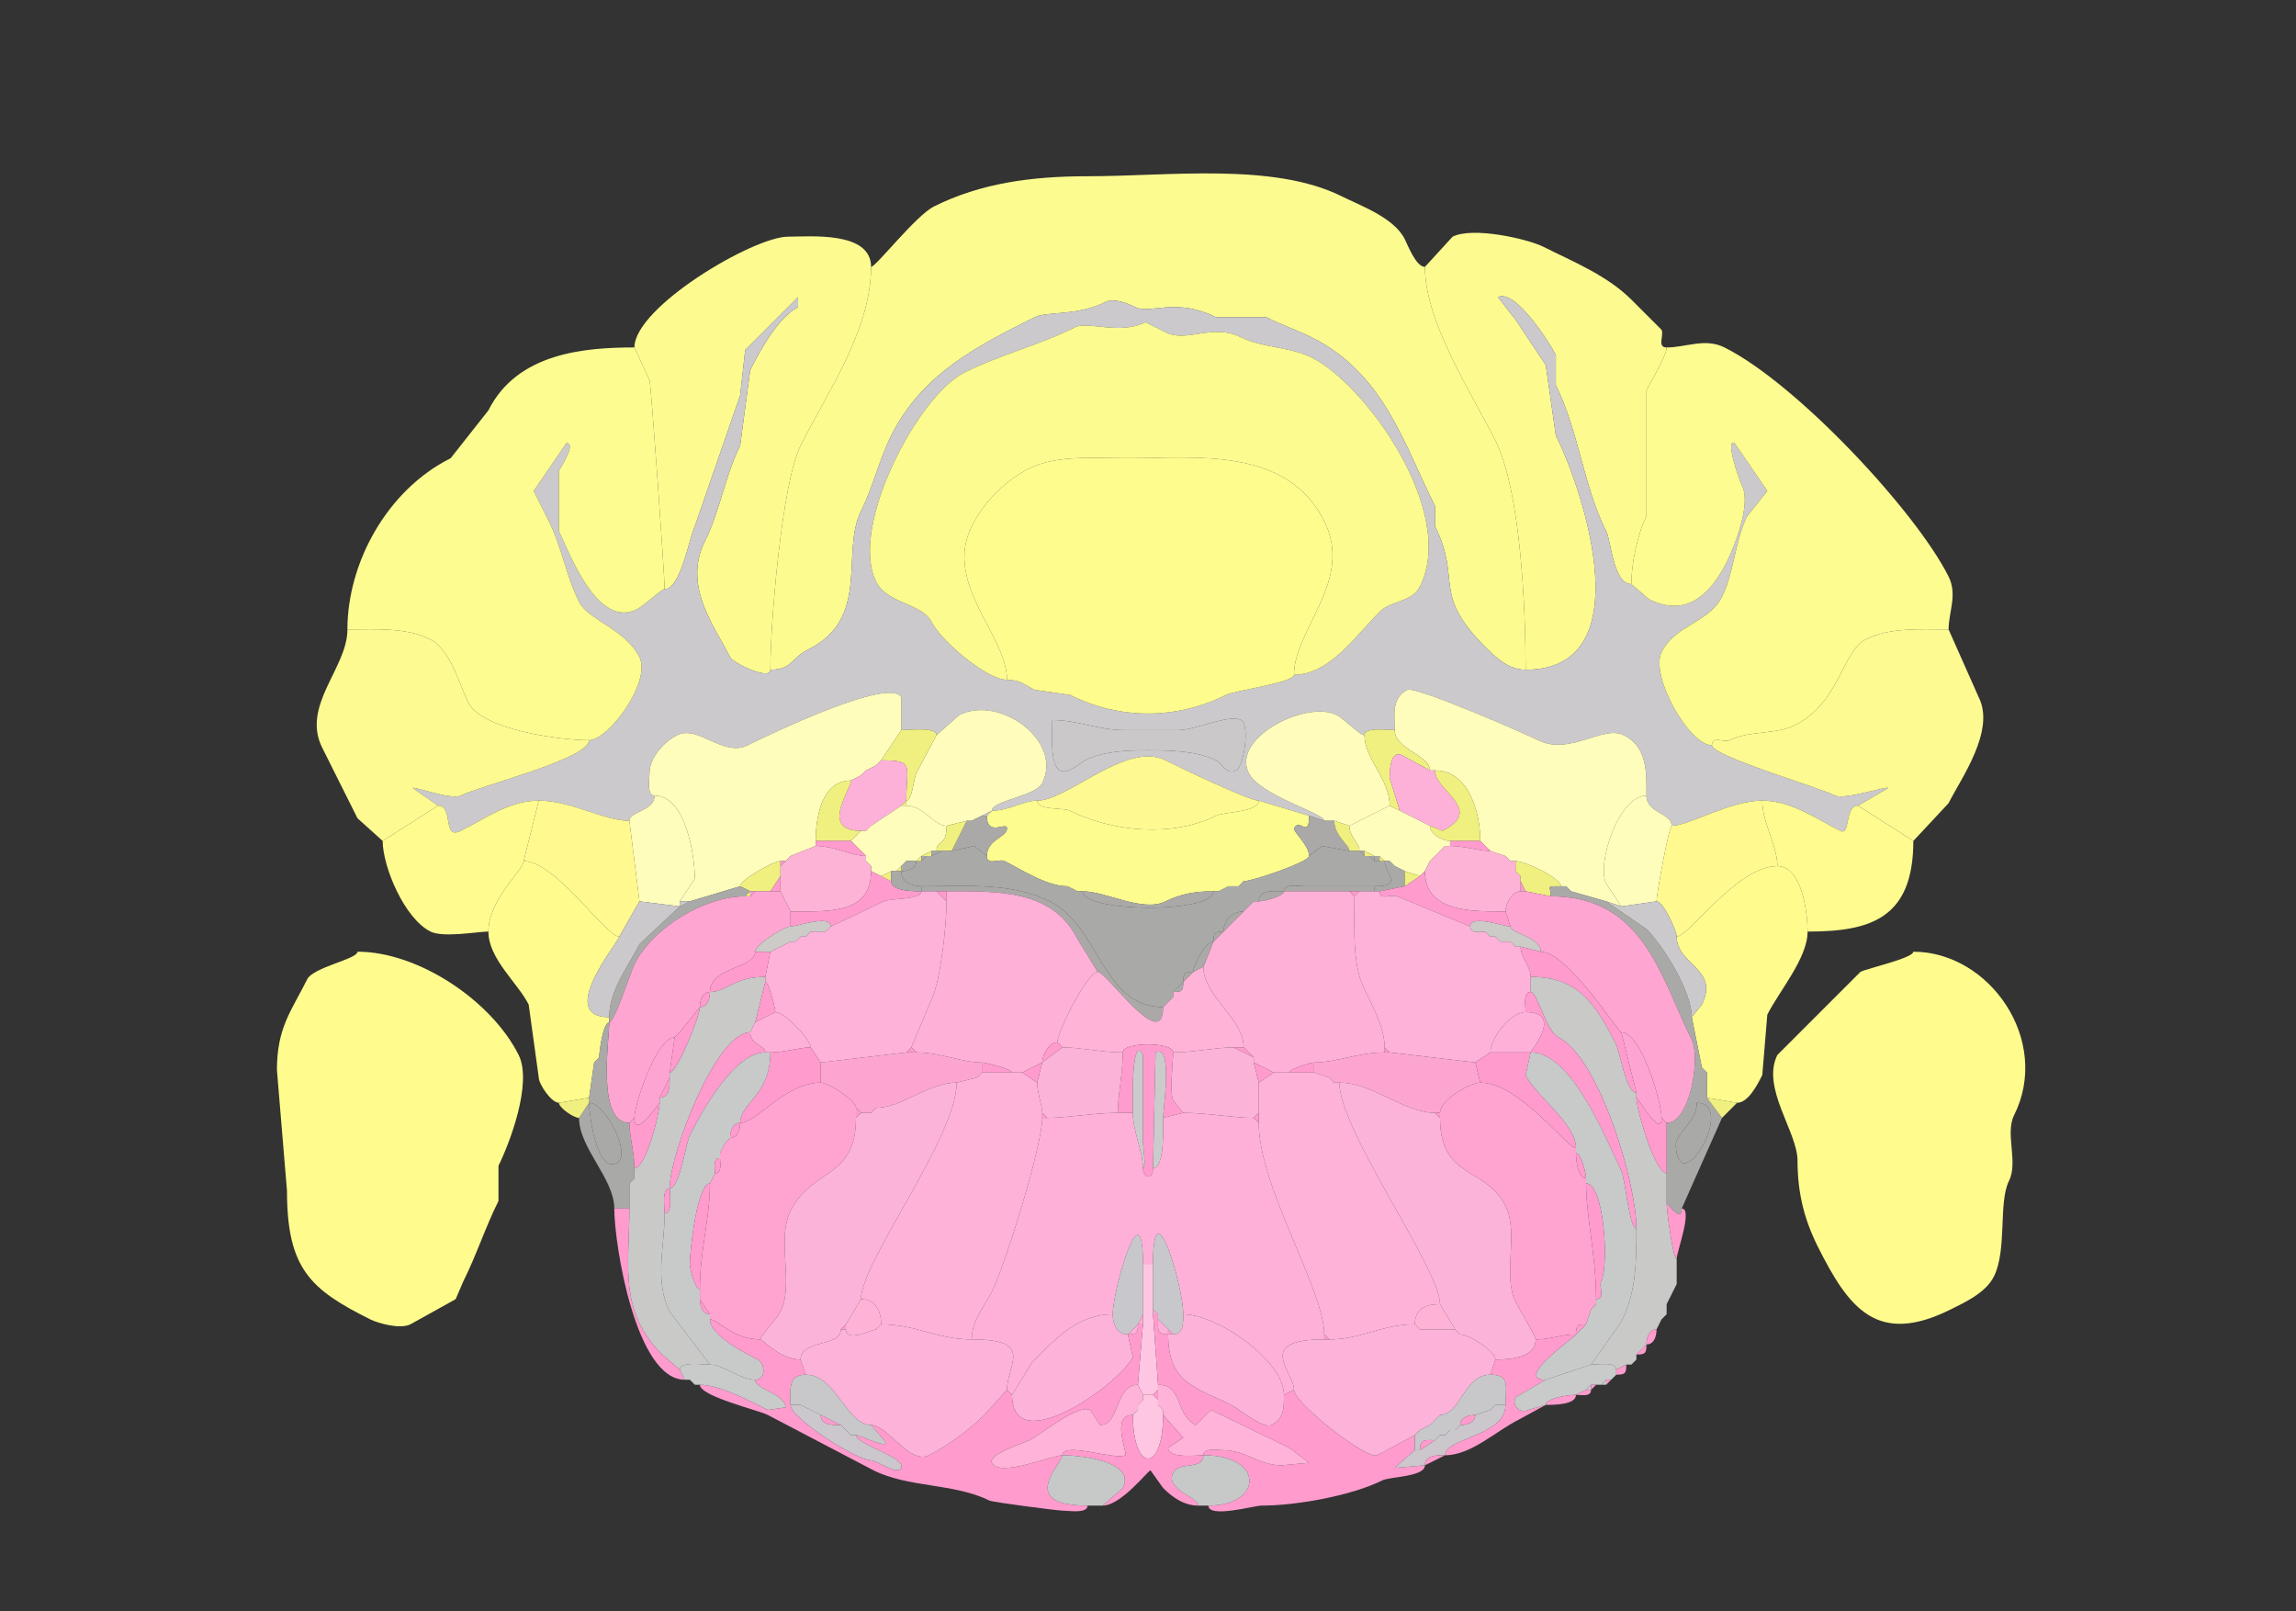 <svg xmlns="http://www.w3.org/2000/svg" viewBox="0 0 456 320"><rect x="0" y="0" width="456" height="320" fill="#333333" stroke="none"/><path fill="#FCFB90" id="CUL4, 5" d="M153 133c4.348 0 4.021-2.261 7.5-4 12.535-6.267 6.397-19.294 10.5-27.5 2.415-4.83 3.598-10.196 6-15 6.148-12.295 17.135-17.818 28.5-23.5 2.469-1.234 8.401-.2 14-3 1.794-.897 4.676.338 6 1 2.934 1.467 7.964-2.018 16 2h10c3.498 1.749 5.915 2.458 9 4 14.338 7.17 18.261 21.022 24.5 33.5v4c5.385 10.77-.779 13.221 10 24 2.307 2.307 4.695 4.5 8 4.5 0-12.261-.992-35.484-6-45.5-4.773-9.545-14-23.514-14-34.5-1.76 0-3.394-4.288-4-5.5-2.154-4.307-8.877-6.688-12.5-8.5-13.557-6.778-34.311-4-50.5-4-11.19 0-21.285 1.392-30.5 6-3.66 1.83-11.529 12-12.5 12 0 12.575-8.719 24.937-14 35.5-3.704 7.408-6 35.009-6 44.5Z"/><path fill="#FDFB8F" id="SIM" d="M132 117c3.181 0 4.924-10.349 6-12.5l9-26 1-9L158.5 59v2c-3.742 1.871-7.314 8.127-9.5 12.5l-2 15c-3.03 6.06-3.994 12.988-7 19-4.438 8.876 1.918 16.836 5 23 .578 1.155 8 4.754 8 2.5 0-9.491 2.296-37.092 6-44.5 5.281-10.563 14-22.925 14-35.5 0-7.15-12.148-6-16.5-6-6.856 0-30.5 13.975-30.5 22l3 6.5c.284.567 3 38.737 3 41.5ZM324 116c-3.583 0-3.963-8.426-5-10.5-4.57-9.14-5.453-19.905-10-29v-6c-1.07-2.14-8.022-13.239-11.5-11.5l3.5 4.5 6 9 2 14c5.727 11.454 17.055 46.5-6 46.5 0-12.261-.992-35.484-6-45.5-4.773-9.545-14-23.514-14-34.5l5.5-6c4.043-2.021 14.851.425 18 2 5.776 2.888 12.697 5.697 17.5 10.5l6 6c.523 1.046-.951 3.5 1 3.5 0 1.654-3.155 6.81-4 8.5v25c-1.773 3.547-3 9.375-3 13.5Z"/><path fill="#CBC9CC" id="arb" fill-rule="evenodd" d="M209 143c0 2.256-.55 8.975 1.5 10 1.733.867 3.744-1.372 5-2 3.608-1.804 8.117-2 12.5-2 4.511 0 9.758.129 13.5 2 1.283.642 2.095 2.953 4 2 1.609-.804 2.748-9.126 1-10-2.457-1.228-9.125 2-12.5 2h-10.5c-5.556 0-9.379-2-14.5-2m51 19 3 1c0-1.519-12.737-4.975-15-9.5-3.486-6.973 11.438-14.531 17.5-11.5 1.38.69 4.489 4 5.5 4 0-1.684 4.679-1 6-1 0-2.939-.687-6.407 2.5-8 1.608-.804 23.15 8.575 26 10 6.266 3.133 12.822-3.089 17-1 4.737 2.368 4.5 7.518 4.5 12 0 3.506 5 3.428 5 6 3.472 0 11.48-5 18-5 5.712 0 10.669 3.585 15.5 6 2.077 1.039.806-5 3.5-5l6-3.5c0-.51-8.716 2.392-10.5 1.5-3.298-1.649-24.5-7.859-24.5-10-4.531 0-12.335-13.831-10-18.5 2.713-5.427 9.407-5.813 12-11 2.434-4.868 2.572-11.143 5-16l4-5-6.5-9.5c-1.925-.962.811 7.122 1.5 8.5 1.834 3.668-1.596 12.192-3 15-3.488 6.977-8.366 11.067-15.5 7.5l-3.5-3c-3.583 0-3.963-8.426-5-10.5-4.57-9.14-5.453-19.905-10-29v-6c-1.07-2.14-8.022-13.239-11.5-11.5l3.5 4.5 6 9 2 14c5.727 11.454 17.055 46.5-6 46.5-3.305 0-5.693-2.193-8-4.5-10.779-10.779-4.615-13.23-10-24v-4c-6.239-12.478-10.162-26.33-24.5-33.5-3.085-1.542-5.502-2.251-9-4h-10c-8.036-4.018-13.066-.533-16-2-1.324-.662-4.206-1.897-6-1-5.599 2.8-11.531 1.766-14 3-11.365 5.682-22.352 11.205-28.5 23.5-2.402 4.804-3.585 10.17-6 15-4.103 8.206 2.035 21.233-10.5 27.5-3.479 1.739-3.152 4-7.5 4 0 2.254-7.422-1.345-8-2.5-3.082-6.164-9.438-14.124-5-23 3.006-6.012 3.97-12.94 7-19l2-15c2.186-4.373 5.758-10.629 9.5-12.5v-2L148 69.5l-1 9-9 26c-1.076 2.151-2.819 12.5-6 12.5-.656 0-4.138 3.319-5.5 4-7.942 3.971-13.491-11.482-15.5-15.5v-12c.144-.288 3.588-5.5 1.5-5.5l-6.5 9.5 3 6c2.589 5.178 3.431 10.862 6 16 1.836 3.672 9.201 5.402 12 11 2.434 4.867-6.147 16.5-10 16.5 0 3.679-21.44 8.97-25.5 11-1.828.914-9.5-1.91-9.5-1.5l5 3.5c3.176 0 .76 6.87 4.5 5 4.911-2.456 9.661-6 15.5-6 6.531 0 12.825 4 18 4 0-1.872 5-1.926 5-5-1.614 0-1-3.31-1-4.5 0-3.064 2.874-6.187 5.5-7.5 4.187-2.094 9.12 4.44 14 2 4.014-2.007 28.39-13.72 30.5-9.5v6.5c1.406 0 7-.714 7 1l4.5-4c8.085-4.042 20.666 5.169 16.5 13.5-1.344 2.689-10 3.464-10 5.5 3.447 0 6.245-2 9-2 6.064 0 17.746-11.877 25.5-8 2.7 1.35 16.486 8 18.5 8l10 3m-3-28c7.075 0 12.327-7.827 17-12.5 2.278-2.278 6.446-1.892 8-5 7.428-14.856-10.729-40.115-21.5-45.5-4.248-2.124-9.865-1.932-14-4-5.744-2.872-10.718 1.14-15-1l-4-2c-5.173 2.586-11.429-.285-14 1-7.044 3.522-14.85 5.425-22 9-9.237 4.618-22.91 30.68-17.5 41.5 2.218 4.436 9.155 4.309 11 8 1.785 3.57 10.833 11.5 15 11.5 2.592 0 3.416.958 5.5 2l7 1c9.898 4.949 21.138 4.931 31 0 1.74-.87 13.5-2.431 13.5-4Z"/><path fill="#FCFB90" id="CUL4, 5" d="M257 134c7.075 0 12.327-7.827 17-12.5 2.278-2.278 6.446-1.892 8-5 7.428-14.856-10.729-40.115-21.5-45.5-4.248-2.124-9.865-1.932-14-4-5.744-2.872-10.718 1.14-15-1l-4-2c-5.173 2.586-11.429-.285-14 1-7.044 3.522-14.85 5.425-22 9-9.237 4.618-22.91 30.68-17.5 41.5 2.218 4.436 9.155 4.309 11 8 1.785 3.57 10.833 11.5 15 11.5 0-8.842-12.704-19.092-7-30.5 2.411-4.822 6.651-9.076 11.5-11.5 5.381-2.69 13.026-2 19.5-2 13.29 0 31.553-2.394 39 12.5 5.928 11.856-6 21.419-6 30.5Z"/><path fill="#FCFC90" id="ANcr1" d="M69 125c5.883 0 11.638-.431 16.5 2 3.96 1.98 5.812 9.124 7.5 12.5 2.747 5.494 18.401 7.5 24 7.5 3.853 0 12.434-11.633 10-16.5-2.799-5.598-10.164-7.328-12-11-2.569-5.138-3.411-10.822-6-16l-3-6 6.5-9.5c2.088 0-1.356 5.212-1.5 5.5v12c2.009 4.018 7.558 19.471 15.5 15.5 1.362-.681 4.844-4 5.5-4 0-2.763-2.716-40.933-3-41.5l-3-6.5c-9.859 0-23.278 1.056-29 12.5L89.5 91C76.84 97.33 69 111.805 69 125ZM387 125c-5.883 0-11.638-.431-16.5 2-4.551 2.275-5.159 12.58-14 17-3.878 1.939-9.079 1.039-13 3-1.046.523-3.5-.951-3.5 1-4.531 0-12.335-13.831-10-18.5 2.713-5.427 9.407-5.813 12-11 2.434-4.868 2.572-11.143 5-16l4-5-6.5-9.5c-1.925-.962.811 7.122 1.5 8.5 1.834 3.668-1.596 12.192-3 15-3.488 6.977-8.366 11.067-15.5 7.5l-3.5-3c0-4.125 1.227-9.953 3-13.5v-25c.845-1.69 4-6.846 4-8.5 3.858 0 7.625-1.937 11.5 0 14.368 7.184 38.05 32.6 44.5 45.5 1.801 3.602 0 7.083 0 10.5Z"/><path fill="#FFFC8E" id="CENT3" d="M257 134c0 1.569-11.76 3.13-13.5 4-9.862 4.931-21.102 4.949-31 0l-7-1c-2.084-1.042-2.908-2-5.5-2 0-8.842-12.704-19.092-7-30.5 2.411-4.822 6.651-9.076 11.5-11.5 5.381-2.69 13.026-2 19.5-2 13.29 0 31.553-2.394 39 12.5 5.928 11.856-6 21.419-6 30.5Z"/><path fill="#FCFA91" id="ANcr2" d="m87 160-11 7-5-4.5-7-14c-4.197-8.393 5-15.823 5-23.5 5.883 0 11.638-.431 16.5 2 3.96 1.98 5.812 9.124 7.5 12.5 2.747 5.494 18.401 7.5 24 7.5 0 3.679-21.44 8.97-25.5 11-1.828.914-9.5-1.91-9.5-1.5l5 3.5ZM369 160l11 7 7-7.5c2.429-4.858 9.329-14.343 6-21l-6-13.5c-5.883 0-11.638-.431-16.5 2-4.551 2.275-5.159 12.58-14 17-3.878 1.939-9.079 1.039-13 3-1.046.523-3.5-.951-3.5 1 0 2.141 21.202 8.351 24.5 10 1.784.892 10.5-2.01 10.5-1.5l-6 3.5Z"/><path fill="#FFFDBC" id="IP" d="M135 179h2l10-3c0-1.222 6.549-5 8-5h1l1-1 5-2v-1c0-4.451 1.097-12 7-12l2-1 1-1 2-1 1-1 4-6v-6.5c-2.11-4.22-26.486 7.493-30.5 9.5-4.88 2.44-9.813-4.094-14-2-2.626 1.313-5.5 4.436-5.5 7.5 0 1.19-.614 4.5 1 4.5 6.231 0 8 12.092 8 16.5l-3 4.5ZM319 179l3 1-3-4.5c-1.97-3.94 2.508-17.5 8-17.5 0-4.482.237-9.632-4.5-12-4.178-2.089-10.734 4.133-17 1-2.85-1.425-24.392-10.804-26-10-3.187 1.593-2.5 5.061-2.5 8 0 3.785 7 4.985 7 8h1c6.708 0 9 8.393 9 14l2 2 3 1 1 1h1c1.722 0 9 3.319 9 5h1l1 1 7 2Z"/><path fill="#FFFCBC" id="FN" d="M192 163h1l2-1 2-1c0-2.036 8.656-2.811 10-5.5 4.166-8.331-8.415-17.542-16.5-13.5l-4.5 4-4 7.5c-.492.984-.851 5.5-2 5.5v1c3.482 0 5.416 4 8 4l4-1ZM265 163l3 1 8-4c0-5.261-5-9.271-5-14-1.011 0-4.12-3.31-5.5-4-6.062-3.031-20.986 4.527-17.5 11.5 2.263 4.525 15 7.981 15 9.5h2Z"/><path fill="#CBC8CA" id="cbc" d="M209 143c0 2.256-.55 8.975 1.5 10 1.733.867 3.744-1.372 5-2 3.608-1.804 8.117-2 12.5-2 4.511 0 9.758.129 13.5 2 1.283.642 2.095 2.953 4 2 1.609-.804 2.748-9.126 1-10-2.457-1.228-9.125 2-12.5 2h-10.5c-5.556 0-9.379-2-14.5-2Z"/><path fill="#F0F080" id="CB" d="M175 151c6.746 0 5 .959 5 8 1.149 0 1.508-4.516 2-5.5l4-7.5c0-1.714-5.594-1-7-1l-4 6ZM276 160l2 1-2-6.5c0-1.175.042-5.729 2.5-4.5l5.5 3c0-3.015-7-4.215-7-8-1.321 0-6-.684-6 1 0 4.729 5 8.739 5 14Z"/><path fill="#FEB1D8" id="ICB" d="M171 165h1l1-1 6-4 1-1c0-7.041 1.746-8-5-8l-1 1-2 1-1 1-2 1c0 1.875-6.275 10 2 10ZM278 161l6 3 2.5 1c8.449-4.225-1.5-7.875-1.5-12h-1l-5.5-3c-2.458-1.229-2.5 3.325-2.5 4.5l2 6.5Z"/><path fill="#F0F080" id="CB" d="m175 151-1 1 1-1Z"/><path fill="#FEFA91" id="LING" d="M206 159c6.064 0 17.746-11.877 25.5-8 2.7 1.35 16.486 8 18.5 8 0 2.308-6.963 2.232-8.5 3-8.662 4.331-20.608 3.196-29-1-1.3-.65-6.5-.007-6.5-2Z"/><path fill="#F0F080" id="CB" d="m172 153-1 1 1-1ZM288 167h6c0-5.607-2.292-14-9-14 0 4.125 9.949 7.775 1.5 12l-2.5-1c0 1.712 2.571 3 4 3ZM171 154l-2 1 2-1ZM162 167h7l2-2c-8.275 0-2-8.125-2-10-5.903 0-7 7.549-7 12Z"/><path fill="#FFFDBB" id="DN" d="M135 179v1l-8-1-2-16c0-1.872 5-1.926 5-5 6.231 0 8 12.092 8 16.5l-3 4.5ZM329 179l-7 1-3-4.5c-1.97-3.94 2.508-17.5 8-17.5 0 3.506 5 3.428 5 6-.498 0-3 13.487-3 15Z"/><path fill="#FFFB8E" id="PRM" d="M104 171c0 1.796-7 7.547-7 14-2.086 0-8.97 1.265-11.5 0-5.228-2.614-9.5-12.95-9.5-18l11-7c3.176 0 .76 6.87 4.5 5 4.911-2.456 9.661-6 15.5-6l-3 12Z"/><path fill="#FFF990" id="COPY" d="m127 179-4 7c-2.736 0-12.649-15-19-15l3-12c6.531 0 12.825 4 18 4l2 16Z"/><path fill="#F0F080" id="CB" d="M179 160h1v-1l-1 1Z"/><path fill="#FDFC8F" id="NOD" d="M241 177h1l2-1h2l1-1c1.8 0 13-3.852 13-5 0-2.143-3.283-4.934-3-5.5 1.1-2.201 3 2.164 3-2.5l-10-3c0 2.308-6.963 2.232-8.5 3-8.662 4.331-20.608 3.196-29-1-1.3-.65-6.5-.007-6.5-2-2.755 0-5.553 2-9 2l-1 1c0 4.36 4 1.022 4 2.5 0 1.767-4 2.197-4 5.5 0 1.951 2.454.477 3.5 1 3.53 1.765 8.401 5 12.5 5l2 1h1c4.657 0 11.984 4.258 16.5 2 2.963-1.481 5.891-2 9.5-2Z"/><path fill="#FFF990" id="COPY" d="M329 179c1.368 0 4 5.878 4 7 2.411 0 12.003-14 20-14 0-4.062-3-8.575-3-13-6.52 0-14.528 5-18 5-.498 0-3 13.487-3 15Z"/><path fill="#FFFB8E" id="PRM" d="M353 172c4.977 0 6 9.582 6 13 12.348 0 21-2.487 21-18l-11-7c-2.694 0-1.423 6.039-3.5 5-4.831-2.415-9.788-6-15.5-6 0 4.425 3 8.938 3 13Z"/><path fill="#FEFDBC" id="VeCB" d="M177 173h1l1-1 1-1h2l1-1 2-1h1c0-2.319 2-.749 2-5-2.584 0-4.518-4-8-4h-1l-6 4-1 1h-1l-2 2 3 3v1l1 1v1l2 1 2-1ZM283 173l-1 1-3-1-2-1-1-1h-1l-1-1h-1l-2-1h-1c0-1.624-2-2.75-2-5l8-4 2 1 6 3c0 1.712 2.571 3 4 3v1h-1l-1 1-1 1-1 1-1 2Z"/><path fill="#CBC9CC" id="arb" d="M195 162h1l1-1-2 1ZM195 162l-2 1 2-1Z"/><path fill="#AAA9A7" id="V4" d="m189 169 4.5-1 2.5 2c0-3.303 4-3.733 4-5.5 0-1.478-4 1.86-4-2.5h-1l-2 1h-1l-3 6ZM268 169l-5.5-1-2.5 2c0-2.143-3.283-4.934-3-5.5 1.1-2.201 3 2.164 3-2.5l3 1h2c0 3.067 3 4.726 3 6Z"/><path fill="#F0F080" id="CB" d="M187 169h2l3-6-4 1c0 4.251-2 2.681-2 5h1ZM268 169h2c0-1.624-2-2.75-2-5l-3-1c0 3.067 3 4.726 3 6ZM173 164l-1 1 1-1Z"/><path fill="#FF9BCD" id="MY" d="M162 168c3.702 0 7.27 2 10 2l-3-3h-7v1ZM288 168c2.707 0 5.903 1 8 1l-2-2h-6v1Z"/><path fill="#FDB3D6" id="SUV" d="m155 177 2 4c7.678 0 16 .549 16-8v-1l-1-1v-1c-2.73 0-6.298-2-10-2l-5 2-1 1-1 1v5Z"/><path fill="#A9AAA8" id="chpl" d="m232 199-1 1c-12.092 0-12.61-16.055-22.5-21-7.552-3.776-16.37-3-25.5-3-2.061 0-4-.902-4-3 1.238 0 3-.423 3-2h1l1-1h1l2-1h2l4.5-1 2.5 2c0 1.951 2.454.477 3.5 1 3.53 1.765 8.401 5 12.5 5l2 1h1c0 4.215 26 4.482 26 0h1l2-1h2l1-1c1.8 0 13-3.852 13-5l2.5-2 5.5 1h2l1 1h1l1 1h2c0 2.425 3.918 5-2 5h-14c-1.145 0-4-.579-4 1-1.622 0-5-.461-5 2h-1l-1 1-1 1c-2.226 0-4 1.774-4 4-1.747 0-2 .253-2 2-1.617 0-4 4.583-4 6-1.747 0-2 .253-2 2l-2 2v1l-1 1Z"/><path fill="#FF9BCD" id="MY" d="m287 168-1 1 1-1Z"/><path fill="#FDB3D6" id="SUV" d="M302 177c-1.712 0-3 2.571-3 4-6.687 0-16 .234-16-8l1-2 1-1 1-1 1-1h1c2.707 0 5.903 1 8 1l3 1 1 1h1v2l1 1v3Z"/><path fill="#F0F080" id="CB" d="M184 170h1v-1l-2 1h1Z"/><path fill="#AAA9A7" id="V4" d="m187 169-2 1v-1h2ZM271 169v1l-1-1h1Z"/><path fill="#F0F080" id="CB" d="M272 170h1l-2-1v1h1ZM157 170l-1 1 1-1ZM182 171h1v-1l-1 1Z"/><path fill="#AAA9A7" id="V4" d="m184 170-1 1v-1h1ZM273 170v1l-1-1h1Z"/><path fill="#A9AAA7" id="V4r" d="M273 171h1v-1h-1v1Z"/><path fill="#F0F080" id="CB" d="M274 171h1l-1-1v1Z"/><path fill="#FF9BCD" id="MY" d="m285 170-1 1 1-1ZM299 170l1 1-1-1Z"/><path fill="#FFFC8D" id="PFL" d="m117 218-6 1c-1.533 0-4-3.753-4-5l-2-14.5c-2.147-4.294-8-9.07-8-14.5 0-6.453 7-12.204 7-14 6.351 0 16.264 15 19 15 0 .878-12.725 16-2 16v1c-1.175 0-2 5.704-2 7l-1 1-1 7Z"/><path fill="#F0F080" id="CB" d="M150 177h3l2-3v-3c-1.451 0-8 3.778-8 5l2 1h1Z"/><path fill="#FF9BCD" id="MY" d="m156 171-1 1v-1h1ZM172 171l1 1-1-1Z"/><path fill="#F0F080" id="CB" d="m180 171-1 1 1-1Z"/><path fill="#A9AAA7" id="V4r" d="M179 172v1c1.238 0 3-.423 3-2h-2l-1 1ZM273 177h1l5-1v-3l-2-1-1-1h-1c0 2.425 3.918 5-2 5v1Z"/><path fill="#F0F080" id="CB" d="m276 171 1 1-1-1Z"/><path fill="#FF9BCD" id="MY" d="m284 171-1 2 1-2Z"/><path fill="#F0F080" id="CB" d="m303 177 5 1c0-2.109-1.162-2 2-2 0-1.681-7.278-5-9-5v2l1 1v1l1 2Z"/><path fill="#FFFC8D" id="PFL" d="m339 218 6 1c2.193 0 4.018-3.535 5-5.5l1-12c2.308-4.615 8-11.193 8-16.5 0-3.418-1.023-13-6-13-7.997 0-17.589 14-20 14 0 5.645 8.567 6.366 5 13.5l-2 2.5 2 10 1 1v5Z"/><path fill="#F0F080" id="CB" d="M178 173h1v-1l-1 1Z"/><path fill="#FF9BCD" id="MY" d="M157 184c1.257 0 8-2.461 8 0l10.5-5c1.303-.652 7.5-.219 7.5-2-1.623 0-6-.005-6-2l-2-1-2-1c0 8.549-8.322 8-16 8v3Z"/><path fill="#F0F080" id="CB" d="m175 174 2 1v-2l-2 1Z"/><path fill="#A9AAA7" id="V4r" d="M183 176v1c-1.623 0-6-.005-6-2v-2h2c0 2.098 1.939 3 4 3Z"/><path fill="#F0F080" id="CB" d="m282 174-3 2v-3l3 1Z"/><path fill="#FF9BCD" id="MY" d="M292 184c0-2.461 6.743 0 8 0l-1-3c-6.687 0-16 .234-16-8l-1 1-3 2-5 1c0 1.951 2.454.477 3.5 1l14.5 6ZM301 173l1 1-1-1ZM153 177h2v-3l-2 3Z"/><path fill="#AAA9A7" id="V4" d="m247 175-1 1 1-1Z"/><path fill="#FF9BCD" id="MY" d="M302 177h1l-1-2v2Z"/><path fill="#A9AAA7" id="V4r" d="M121 202v1c1.094 0 4.254-10.008 5-11.5 3.65-7.299 13.948-13.5 22-13.5l1-1-2-1-10 3-2 1-8 7.5c-2.262 4.524-6 9.081-6 14.5Z"/><path fill="#AAA9A7" id="V4" d="M218 193c1.815 0 13 16.376 13 7-12.092 0-12.61-16.055-22.5-21-7.552-3.776-16.37-3-25.5-3v1h5c10.105 0 21.043-.414 26 9.5l4 6.5ZM212 176l2 1-2-1ZM244 176l-2 1 2-1ZM270 177h3v-1h-14c-1.145 0-4-.579-4 1h15Z"/><path fill="#A9AAA7" id="V4r" fill-rule="evenodd" d="M337 219c0 3.224-2.666 4.832-4 7.5-.484.969.065 4.5 1.5 4.5 3.233 0 8.706-12 2.5-12m-6 20c.264 0 3 3.999 3 1l8-18-3-4v-5l-1-1-2-10c0-4.991-5.524-14.024-9-17.5l-8-5.5-7-2-1-1h-1c-3.162 0-2-.109-2 2 18.509 0 21.803 16.107 28 28.5 1.751 3.501-.301 16.5-5 16.5v16Z"/><path fill="#F0F080" id="CB" d="m311 176 1 1-1-1ZM148 178h1v-1l-1 1Z"/><path fill="#FF9BCD" id="MY" d="m150 177-1 1v-1h1Z"/><path fill="#FEA5D1" id="DCO" d="m126 222-1 1c-6.567 0-4-16.306-4-20 1.094 0 4.254-10.008 5-11.5 3.65-7.299 13.948-13.5 22-13.5h1l1-1h5l2 4v3c-1.294 0-7 3.609-7 5 0 3.313-9 3.012-9 8-1.577 0-2 1.762-2 3l-4 5-1 1c-3.622 0-8 13.367-8 16Z"/><path fill="#FEB1D9" id="SPIV" d="m180 209-17 2-2-3c0-1.563-5.158-7-7-7 0-.706-1.325-6-2-6v-1l1-5 2-1 2-1h1l1-1h1l1-1h3l1-1 10.5-5c1.303-.652 7.5-.219 7.5-2h3l2 2c0 4.488-1.187 15.874-3 19.5l-4 9.5-1 1Z"/><path fill="#FF9BCD" id="MY" d="M188 177v2l-2-2h2Z"/><path fill="#FFB0D7" id="MV" d="M201 213h2l4-2c0-1.429 1.288-4 3-4 0-2.097 6.012-14 8-14l-4-6.5c-4.957-9.914-15.895-9.5-26-9.5v2c0 4.488-1.187 15.874-3 19.5l-4 9.5 1 1c4.854 0 8.932 2 13 2 .706 0 6 1.325 6 2Z"/><path fill="#AAA9A7" id="V4" d="M215 177c4.657 0 11.984 4.258 16.5 2 2.963-1.481 5.891-2 9.5-2 0 4.482-26 4.215-26 0ZM255 177c-1.622 0-5-.461-5 2 1.041 0 5-.986 5-2Z"/><path fill="#FFB0D7" id="MV" d="M253 213h3c0-.672 4.329-2 5-2 4.299 0 8.849-2 14-2v-1c0-3.771-2.388-8.277-4-11.5-2.491-4.982-2-12.51-2-18.5l-1-1h-13c0 1.014-3.959 2-5 2h-1l-1 1-1 1-4 4-2 2-2 5c0 5.875 8 10.251 8 16l2 2v1l4 2Z"/><path fill="#FF9BCD" id="MY" d="m270 177-1 1-1-1h2Z"/><path fill="#FEB1D9" id="SPIV" d="m296 209-3 2-17-2-1-1c0-3.771-2.388-8.277-4-11.5-2.491-4.982-2-12.51-2-18.5l1-1h4c0 1.951 2.454.477 3.5 1l14.5 6c0 1.473 1.952 1 3 1l1 1h1l1 1h2l1 1h1c0 2.043 2 3.957 2 6v3c-1.579 0-1 2.855-1 4-3.034 0-7 5.156-7 8Z"/><path fill="#FEA5D1" id="DCO" d="m330 222 1 1c4.699 0 6.751-12.999 5-16.5-6.197-12.393-9.491-28.5-28-28.5l-5-1h-1c-1.712 0-3 2.571-3 4l1 3c0 1.371 6 2.059 6 5 5.309 0 15.416 16 16 16 4.017 0 8 13.968 8 17Z"/><path fill="#CBC9CC" id="arb" d="M123 186c0 .878-12.725 16-2 16 0-5.419 3.738-9.976 6-14.5l8-7.5-8-1-4 7ZM137 179l-2 1v-1h2Z"/><path fill="#AAA9A7" id="V4" d="m249 179-1 1 1-1Z"/><path fill="#CBC9CC" id="arb" d="M333 186c0 5.645 8.567 6.366 5 13.5l-2 2.5c0-4.991-5.524-14.024-9-17.5l-8-5.5 3 1 7-1c1.368 0 4 5.878 4 7Z"/><path fill="#AAA9A7" id="V4" d="m248 180-1 1 1-1ZM247 181c-2.226 0-4 1.774-4 4l4-4Z"/><path fill="#CCCBC8" id="das" d="M150 189h3l2-1 2-1h1l1-1h1l1-1h3l1-1c0-2.461-6.743 0-8 0-1.294 0-7 3.609-7 5ZM302 188l4 1c0-2.941-6-3.629-6-5-1.257 0-8-2.461-8 0 0 1.473 1.952 1 3 1l1 1h1l1 1h2l1 1h1Z"/><path fill="#FF9BCD" id="MY" d="m165 184-1 1 1-1ZM161 185l-1 1 1-1Z"/><path fill="#AAA9A7" id="V4" d="M243 185c-1.747 0-2 .253-2 2l2-2Z"/><path fill="#FF9BCD" id="MY" d="m295 185 1 1-1-1ZM159 186l-1 1 1-1ZM297 186l1 1-1-1ZM157 187l-2 1 2-1Z"/><path fill="#AAA9A7" id="V4" d="m239 192-2 1c0-1.417 2.383-6 4-6l-2 5Z"/><path fill="#FF9BCD" id="MY" d="m300 187 1 1-1-1ZM155 188l-2 1 2-1ZM322 205l3 12c-2.076 0-3.216-7.932-4-9.5-4.225-8.449-7.765-13.5-17-13.5 0-2.043-2-3.957-2-6l4 1c5.309 0 15.416 16 16 16Z"/><path fill="#FFFC8D" id="PFL" d="M71 189c0 1.484-8.77 3.04-10 5.5-3.165 6.33-6 9.593-6 18l2 24c0 15.497 4.696 19.598 16.5 25.5 1.584.792 5.944 2.028 8 1l9-5 1.5-3.5c2.678-5.356 4.402-10.804 7-16v-7c2.149-4.297 6.805-16.389 4-22-5.35-10.701-19.841-20.5-32-20.5Z"/><path fill="#FF9BCD" id="MY" d="M152 194c-6.238 0-7.718 3-11 3 0-4.988 9-4.687 9-8h3l-1 5Z"/><path fill="#FFFC8D" id="PFL" d="M380 189c0 1.259-9.067 3.283-10.5 4L353 209.5c-3.261 6.522 4 15.275 4 21 0 6.414 1.356 11.712 4 17 6.178 12.357 11.822 19.839 26.5 12.5 2.638-1.319 6.862-3.225 8.5-6.5 2.659-5.319.855-14.709 3-19 1.864-3.727-.808-9.384 1-13 7.449-14.897-4.873-32.5-20-32.5Z"/><path fill="#FFB3D7" id="PRP" d="M223 209c0-2.123 10-2.123 10 0 3.962 0 8.688-1 12-1h2c0-5.749-8-10.125-8-16l-2 1-2 2c0 1.747-.253 2-2 2v1l-1 1-1 1c0 9.376-11.185-7-13-7-1.988 0-8 11.903-8 14l1 1c3.531 0 7.893 1 12 1Z"/><path fill="#C9C9C8" id="icp" d="M141 271c-1.321 0-6-.684-6 1l-3.5-3c-8.74-8.74-6.5-17.746-6.5-29v-5l1-1v-2c2.277 0 5-10.8 5-13v-1c2.109 0 2-2.535 2-4v-1c1.447 0 6-11.165 6-13 1.577 0 2-1.762 2-3 3.282 0 4.762-3 11-3v1l-2 8-1 2c-6.789 0-16 24.153-16 31-1.643 0-1 3.765-1 5 0 6.557-2.066 13.368 1 19.5l8 10.5Z"/><path fill="#AAA9A7" id="V4" d="M237 193c-1.747 0-2 .253-2 2l2-2Z"/><path fill="#C9C9C8" id="icp" d="M323 271h1l1-1v-1l2-2c0-1.238.423-3 2-3l1-2 1-1v-2l1-2 1-2v-5c-.766 0-2-9.884-2-11v-6c-2.324 0-6-12.734-6-15v-1c-2.076 0-3.216-7.932-4-9.5-4.225-8.449-7.765-13.5-17-13.5v3c1.369 0 3.041 7.771 5.5 9 8.077 4.038 15.5 28.787 15.5 38 0 7.122-.081 12.662-3 18.5l-6 8.5c1.235 0 5-.643 5 1l2-1Z"/><path fill="#FF9BCD" id="MY" d="m154 201-4 2 2-8c.675 0 2 5.294 2 6Z"/><path fill="#AAA9A7" id="V4" d="m235 195-2 2c1.747 0 2-.253 2-2Z"/><path fill="#FF9BCD" id="MY" d="M141 197c-1.577 0-2 1.762-2 3 1.577 0 2-1.762 2-3ZM304 209c8.339 0 15.059 17.619 18 23.5.757 1.515 1.58 11.5 3 11.5 0-9.213-7.423-33.962-15.5-38-2.459-1.229-4.131-9-5.5-9-1.579 0-1 2.855-1 4 7.603 0 1 7.673 1 8Z"/><path fill="#AAA9A7" id="V4" d="m233 198-1 1 1-1ZM232 199l-1 1 1-1Z"/><path fill="#FF9BCD" id="MY" d="m134 206-1 7c1.447 0 6-11.165 6-13l-4 5-1 1Z"/><path fill="#FFB0D9" id="x" d="M152 209h1c2.707 0 5.903-1 8-1 0-1.563-5.158-7-7-7l-4 2-1 2c0 2.54 3 2.543 3 4ZM296 209h8c0-.327 6.603-8-1-8-3.034 0-7 5.156-7 8Z"/><path fill="#A9AAA7" id="V4r" d="M122 240h3v-5l1-1v-2c0-3.222-1-6.277-1-9-6.567 0-4-16.306-4-20-1.175 0-2 5.704-2 7l-1 1-1 7v1c3.198 0 8.621 10.44 5.5 12-4.039 2.02-5.5-9.869-5.5-12l-2 3c0 6.019 7 12.039 7 18Z"/><path fill="#FF9BCD" id="MY" d="m150 203-1 2 1-2Z"/><path fill="#FEA4D2" id="VCO" d="m135 205-1 1 1-1Z"/><path fill="#FF9BCD" id="MY" d="M152 209c-6.079 0-12.427 11.354-15 16.5-.819 1.638-2.027 10.5-4 10.5 0-6.847 9.211-31 16-31 0 2.54 3 2.543 3 4Z"/><path fill="#FEA4D2" id="VCO" d="M325 218c.294 0 5 8.167 5 4 0-3.032-3.983-17-8-17l3 12v1ZM131 219c-.066 0-5 7.389-5 3 0-2.633 4.378-16 8-16l-1 7v1l-2 4v1Z"/><path fill="#FF9BCD" id="MY" d="m211 208-4 3c0-1.429 1.288-4 3-4l1 1ZM227 232c0 1.919 2 2.488 2 0l.5-23c3.543-1.771 1.5 11.238 1.5 13l4-1-2-2.5c-.747-1.495 0-8.038 0-9.5 0-2.123-10-2.123-10 0 0 3.962-1 8.688-1 12h3v-5.5c0-.402.151-9.698 2-6v17c0 1.686.721 5.5 0 5.5ZM163 215c-7.036 0-12.755 8-16 8 0-3.953 6-5.455 6-14 2.707 0 5.903-1 8-1l2 3v4ZM180 209h2l-1-1-1 1Z"/><path fill="#FCB3D8" id="PGRNd" d="M222 221c-4.607 0-10.052 1-14 1l-1-1c0-1.564-1-3.876-1-6l1-4 4-3c3.531 0 7.893 1 12 1 0 3.962-1 8.688-1 12ZM250 221l-1 1c-4.121 0-9.275-1-14-1l-2-2.5c-.747-1.495 0-8.038 0-9.5 3.962 0 8.688-1 12-1l4 2v1l1 4v6Z"/><path fill="#FF9BCD" id="MY" d="m247 208 2 2-4-2h2ZM275 209h1l-1-1v1Z"/><path fill="#C8CACA" id="sptV" d="M141 271c2.675 0 5.922 3 9 3 2.292 0 1.871-3.314.5-4-2.064-1.032-9.5-4.726-9.5-8v-1c-1.577 0-2-1.762-2-3v-2c-1.014 0-2-3.959-2-5 0-2.442 1.442-16 4-16l1-2c0-1.048-.473-3 1-3v-1l1-2 1-1c0-1.238.423-3 2-3 0-3.953 6-5.455 6-14h-1c-6.079 0-12.427 11.354-15 16.5-.819 1.638-2.027 10.5-4 10.5 0 1.235.643 5-1 5 0 6.557-2.066 13.368 1 19.5l8 10.5Z"/><path fill="#FDA5D1" id="NTS" d="M171 221h2l1-1c5.161 0 10.418-5 16-5l4-1 1-1v-2c-4.068 0-8.146-2-13-2h-2l-17 2v4c1.463 0 7 3.486 7 5l1 1Z"/><path fill="#CBCBCC" id="mlf" d="M225 221c0 3.776 2 7.581 2 11 .721 0 0-3.814 0-5.5v-17c-1.849-3.698-2 5.598-2 6v5.5ZM231 222c0 2.049.342 10-2 10l.5-23c3.543-1.771 1.5 11.238 1.5 13Z"/><path fill="#FDA5D1" id="NTS" d="M285 221h1c0-2.747 6.16-6 8-6l-1-4-17-2h-1c-5.151 0-9.701 2-14 2v2l3 1 1 1h1c6.664 0 12.767 6 19 6Z"/><path fill="#FF9BCD" id="MY" d="M294 215c7.766 0 17.203 13 19 13 0-4.878-7.854-10.208-10-14.5l1-4.5h-8l-3 2 1 4Z"/><path fill="#C8CACA" id="sptV" d="m316 271-9 3c-6.533 0 6-8.588 6-9l2-2 1-3 1-1v-1c1.951 0 .477-2.454 1-3.5 1.605-3.21.6-19.5-3-19.5v-1c0-1.041-.986-5-2-5v-1c0-4.878-7.854-10.208-10-14.5l1-4.5c8.339 0 15.059 17.619 18 23.5.757 1.515 1.58 11.5 3 11.5 0 7.122-.081 12.662-3 18.5l-6 8.5Z"/><path fill="#F0F080" id="CB" d="m119 210-1 1 1-1Z"/><path fill="#FF9BCD" id="MY" d="M195 213h6c0-.675-5.294-2-6-2v2ZM203 213l3 2 1-4-4 2ZM253 213l-3 2-1-4 4 2ZM256 213h5v-2c-.671 0-5 1.328-5 2Z"/><path fill="#F0F080" id="CB" d="m338 212 1 1-1-1Z"/><path fill="#FF9BCD" id="MY" d="m195 213-1 1 1-1Z"/><path fill="#FFB2D8" id="IRN" d="M175 263c6.978 0 11.118 3 18 3 0-3.817 2.426-6.352 4-9.5 2.584-5.169 10-28.928 10-34.5v-1c0-1.564-1-3.876-1-6l-3-2h-8l-1 1-4 1c0 10.859-19 35.583-19 43 2.96 0 4 2.399 4 5ZM263 265l1 1c6.408 0 10.337-3 17-3 0-3.684 3.099-4 5-4 0-7.035-20-34.455-20-44h-1l-1-1-3-1h-8l-3 2v8c0 12.73 13 33.07 13 42Z"/><path fill="#FF9BCD" id="MY" d="m133 214-2 4c2.109 0 2-2.535 2-4ZM264 214l1 1-1-1Z"/><path fill="#FFA4D0" id="SPVO" d="M141 262c1.518 0 4.599 4 10 4 0-.656 3.319-4.138 4-5.5 2.765-5.531-.844-14.313 2-20 4.336-8.671 13-6.266 13-18.5v-2c0-1.514-5.537-5-7-5-7.036 0-12.755 8-16 8 0 1.238-.423 3-2 3l-1 1-1 2v1c0 1.048.473 3-1 3l-1 2c0 7.081-2 13.309-2 21v2l2 3v1Z"/><path fill="#FCB3D9" id="PARN" d="M151 266c.447 0 3.935 4 8 4 0-3.996 8-2.483 8-6l1-1 3-5c0-7.417 19-32.141 19-43-5.582 0-10.839 5-16 5l-1 1h-2l-1 1c0 12.234-8.664 9.829-13 18.5-2.844 5.687.765 14.469-2 20-.681 1.362-4 4.844-4 5.5ZM305 266c0 3.752-5.469 4-8 4 0-1.643-5.211-5-7-5l-1-1-3-5c0-7.035-20-34.455-20-44 6.664 0 12.767 6 19 6l1 1c0 12.187 9.063 9.626 13 17.5 2.718 5.435-.635 13.73 2 19 .74 1.479 4 6.906 4 7.5Z"/><path fill="#FFA4D0" id="SPVO" d="M313 265c-3.079 0-4.921 1-8 1 0-.594-3.26-6.021-4-7.5-2.635-5.27.718-13.565-2-19-3.937-7.874-13-5.313-13-17.5v-1c0-2.747 6.16-6 8-6 7.766 0 17.203 13 19 13v1c0 1.424.362 5 2 5v1c0 6.416 2 14.606 2 23v1l-1 1-1 3c-1.747 0-2 .253-2 2Z"/><path fill="#F0F080" id="CB" d="m117 219-2 3c-1.114 0-4-2.034-4-3l6-1v1Z"/><path fill="#FF9BCD" id="MY" d="M331 223v10c-2.324 0-6-12.734-6-15 .294 0 5 8.167 5 4l1 1Z"/><path fill="#F0F080" id="CB" d="m345 219-3 3-3-4 6 1Z"/><path fill="#A9AAA8" id="chpl" d="M117 219c0 2.131 1.461 14.02 5.5 12 3.121-1.56-2.302-12-5.5-12Z"/><path fill="#FF9BCD" id="MY" d="M125 223c0 2.723 1 5.778 1 9 2.277 0 5-10.8 5-13-.066 0-5 7.389-5 3l-1 1Z"/><path fill="#A9AAA8" id="chpl" d="M337 219c0 3.224-2.666 4.832-4 7.5-.484.969.065 4.5 1.5 4.5 3.233 0 8.706-12 2.5-12Z"/><path fill="#FF9BCD" id="MY" d="m171 221-1 1v-2l1 1ZM174 220l-1 1 1-1ZM207 222h1l-1-1v1Z"/><path fill="#FEB0D8" id="GRN" d="m257 276-2 1c0-6.778-13.246-16-20-16 0-5.534-6-25.914-6-10h-2c0-15.677-6 5.198-6 10-6.848 0-11.149 4.649-16 9.5l-4 6.5-1-1c0-5.103 5.599-10-7-10 0-3.817 2.426-6.352 4-9.5 2.584-5.169 10-28.928 10-34.5h1c3.948 0 9.393-1 14-1h3c0 3.776 2 7.581 2 11 0 1.919 2 2.488 2 0 2.342 0 2-7.951 2-10l4-1c4.725 0 9.879 1 14 1l1 1c0 12.73 13 33.07 13 42v1c-13.929 0-6 6.535-6 10Z"/><path fill="#FF9BCD" id="MY" d="m249 222 1 1v-2l-1 1ZM286 221v1l-1-1h1ZM147 223c-1.577 0-2 1.762-2 3 1.577 0 2-1.762 2-3ZM145 226l-1 1 1-1ZM144 227l-1 2 1-2ZM313 229c1.014 0 2 3.959 2 5-1.638 0-2-3.576-2-5ZM143 230c-1.473 0-1 1.952-1 3 1.473 0 1-1.952 1-3ZM142 233l-1 2 1-2ZM126 234l-1 1 1-1ZM141 235c-2.558 0-4 13.558-4 16 0 1.041.986 5 2 5 0-7.691 2-13.919 2-21ZM315 235c3.6 0 4.605 16.29 3 19.5-.523 1.046.951 3.5-1 3.5 0-8.394-2-16.584-2-23ZM133 236c-1.643 0-1 3.765-1 5 1.643 0 1-3.765 1-5ZM334 240c2.265 0-1 8.63-1 10-.766 0-2-9.884-2-11 .264 0 3 3.999 3 1ZM135 272l1 2c-9.731 0-14-26.864-14-34h3c0 11.254-2.24 20.26 6.5 29l3.5 3Z"/><path fill="#C8C8CC" id="tspc" d="m226 263-2 2c-2.098 0-3-1.939-3-4 0-4.802 6-25.677 6-10v10l-1 2ZM232 264l1 1c2.109 0 2-2.535 2-4 0-5.534-6-25.914-6-10v9l1 1v1l2 2Z"/><path fill="#FEC6E2" id="RO" d="M227 277h2l1-1v-1l-1-14v-10h-2v12l-1 12 1 2Z"/><path fill="#FF9BCD" id="MY" d="m333 255-1 2 1-2ZM332 257l-1 2 1-2ZM139 258l2 3c-1.577 0-2-1.762-2-3Z"/><path fill="#FEB3D6" id="AMBd" d="M168 264c0 2.726 5.294 0 6 0l1-1c0-2.601-1.04-5-4-5l-3 5v1ZM282 264h7l-3-5c-1.901 0-5 .316-5 4l1 1Z"/><path fill="#FF9BCD" id="MY" d="m317 259-1 1 1-1Z"/><path fill="#FEB0D8" id="GRN" d="M229 261h1l-1-1v1Z"/><path fill="#FDB2D9" id="MARN" d="m224 265 1 4.5c-2.757 5.515-24 20.501-24 7.5l4-6.5c4.851-4.851 9.152-9.5 16-9.5 0 2.061.902 4 3 4Z"/><path fill="#FEB0D8" id="GRN" d="M226 263h1v-2l-1 2Z"/><path fill="#FF9BCD" id="MY" d="M283 291c0 2.308-6.963 2.232-8.5 3-6.048 3.024-16.997 5-24 5-1.37 0-10.5 2.569-10.5 0 10.809 0 11.243-10-1-10 0-1.579 2.855-1 4-1 4.405 0 7.069 3 11.5 3l5.5-.5-4-3-15.5-7.5-3 3c-4.202-2.101-2.514-8-7.5-8l-1-14h1v1c0 2.003-.293 3 2 3 0 9.687 5.399 10.45 12.5 14 1.469.734 6.349 4.826 8 4 2.571-1.286 2.5-3.583 2.5-6l2-1c0 2.667 14.532 13.984 16.5 13l7.5-4v3l-4 3.5 6-.5Z"/><path fill="#FDB2D9" id="MARN" d="M232 265h1c2.109 0 2-2.535 2-4 6.754 0 20 9.222 20 16 0 2.417.071 4.714-2.5 6-1.651.826-6.531-3.266-8-4-7.101-3.55-12.5-4.313-12.5-14Z"/><path fill="#FF9BCD" id="MY" d="m331 261-1 1 1-1ZM211 289c0 1.604-9.204 10 5 10 0 1.643-3.765 1-5 1-.842 0-13.835-1.667-14.5-2-6.92-3.46-16.074-2.537-23-6l-21-11c-2.004-1.002-13.5-3.706-13.5-6 3.94 0 10.03 3.265 13.5 5l3.5-.5c0-2.762-6-3.47-6-5.5 2.292 0 1.871-3.314.5-4-2.064-1.032-9.5-4.726-9.5-8 1.518 0 4.599 4 10 4 .447 0 3.935 4 8 4l1 3c-3.626 0-3 3.26-3 6 0 2.649 13.113 11 16 11 1.11 0 5.216 3.068 6 1.5 1.003-2.006-9-4.687-9-6.5.814 0 6 2.623 6 1.5l-3-3.5c3.228 0 7.684 7.908 11.5 6 3.606-1.803 8.063-5.063 11-8l4.5-5 1 1c0 13.001 21.243-1.985 24-7.5l-1-4.5c1.747 0 2-.253 2-2h1l-1 12c-4.567 0-3.559 8-7.5 8l-2-3c-2.418-1.209-9.856 4.928-12 6-1.117.558-8.334 2.832-7.5 4.5 1.491 2.981 11.903-1.5 14-1.5Z"/><path fill="#FEB0D8" id="GRN" d="M232 264v1c-2.293 0-2-.997-2-3l2 2Z"/><path fill="#FF9BCD" id="MY" d="m330 262-1 2 1-2ZM167 264h1v-1l-1 1ZM175 263l-1 1 1-1Z"/><path fill="#FCB2D9" id="PGRNl" d="m200 276-4.5 5c-2.937 2.937-7.394 6.197-11 8-3.816 1.908-8.272-6-11.5-6-4.905 0-6.982-10-13-10l-1-3c0-3.996 8-2.483 8-6h1c0 2.726 5.294 0 6 0l1-1c6.978 0 11.118 3 18 3 12.599 0 7 4.897 7 10Z"/><path fill="#FEB0D8" id="GRN" d="m226 263-2 2c1.747 0 2-.253 2-2Z"/><path fill="#FCB2D9" id="PGRNl" d="m282 284-1 1-7.5 4c-1.968.984-16.5-10.333-16.5-13 0-3.465-7.929-10 6-10h1c6.408 0 10.337-3 17-3l1 1h7l1 1c1.789 0 7 3.357 7 5l-1 3c-5.281 0-5.899 8-10 8l-1 1-1 1-2 1Z"/><path fill="#FF9BCD" id="MY" d="m281 263 1 1-1-1ZM315 263c-1.747 0-2 .253-2 2l2-2ZM232 265h1l-1-1v1ZM289 264l1 1-1-1ZM329 264c-1.577 0-2 1.762-2 3 1.577 0 2-1.762 2-3ZM263 266h1l-1-1v1ZM307 279l-5.5 3c-4.389 2.195-9.339 7-14.5 7 0-3.517 12-3.722 12-10 0-3.425 1.021-6-3-6l1-3c2.531 0 8-.248 8-4 3.079 0 4.921-1 8-1 0 .412-12.533 9-6 9l-6 3.5c-.805 1.609.891 3.305 2.5 2.5l3.5-1ZM327 267l-2 2c1.747 0 2-.253 2-2ZM325 270l-1 1 1-1Z"/><path fill="#C9CACA" id="sctd" d="M138 275h1c3.94 0 10.03 3.265 13.5 5l3.5-.5c0-2.762-6-3.47-6-5.5-3.078 0-6.325-3-9-3-1.321 0-6-.684-6 1l1 2h1l1 1ZM313 277c-1.357 0-6 .647-6 2l-3.5 1c-1.609.805-3.305-.891-2.5-2.5l6-3.5 9-3c1.235 0 5-.643 5 1v1l-1 1h-1l-1 1h-2l-1 1-2 1Z"/><path fill="#FF9BCD" id="MY" d="M321 272v1c1.747 0 2-.253 2-2l-2 1Z"/><path fill="#C8C8CB" id="rust" d="M169 285h1c.814 0 6 2.623 6 1.5l-3-3.5c-4.905 0-6.982-10-13-10-3.626 0-3 3.26-3 6h2l2 1 2 1 4 2 1 1 1 1ZM281 288h1c0-2.293.997-2 3-2l1-1h1l1-1h1l1-1c0-1.577 1.762-2 3-2l3-1 1-1h2c0-3.425 1.021-6-3-6-5.281 0-5.899 8-10 8l-1 1-1 1-2 1-1 1v3Z"/><path fill="#FF9BCD" id="MY" d="m321 273-1 1 1-1ZM137 274l1 1-1-1Z"/><path fill="#FFB3D8" id="IO" d="m231 281 4 4.5-3 2c0 2.243 5.698 1.5 7 1.5 0-1.579 2.855-1 4-1 4.405 0 7.069 3 11.5 3l5.5-.5-4-3-15.5-7.5-3 3c-4.202-2.101-2.514-8-7.5-8v4l1 1v1Z"/><path fill="#C9C9C8" id="icp" d="M318 275h1v-1l-1 1Z"/><path fill="#FF9BCD" id="MY" d="m320 274-1 1v-1h1Z"/><path fill="#FFB3D8" id="IO" d="M225 281c-4.533 0-.932 7.716-1.5 8-2.054 1.027-12.5-2.78-12.5 0-2.097 0-12.509 4.481-14 1.5-.834-1.668 6.383-3.942 7.5-4.5 2.144-1.072 9.582-7.209 12-6l2 3c3.941 0 2.933-8 7.5-8l1 2v1l-1 1v1l-1 1Z"/><path fill="#C9C9C8" id="icp" d="M315 276h1v-1l-1 1Z"/><path fill="#FF9BCD" id="MY" d="m317 275-1 1v-1h1ZM229 277l1 1v-2l-1 1ZM316 276c0 1.473-1.952 1-3 1l2-1h1Z"/><path fill="#FFC6E2" id="RPA" d="M225 281c0 11.331 6 11.757 6 0v-1l-1-1v-1l-1-1h-2v1l-1 1v1l-1 1Z"/><path fill="#FF9BCD" id="MY" d="M313 277c-1.357 0-6 .647-6 2 1.623 0 6-.005 6-2ZM227 278l-1 1 1-1Z"/><path fill="#CBC7CC" id="sctv" d="M169 285h1c0 1.813 10.003 4.494 9 6.5-.784 1.568-4.89-1.5-6-1.5-2.887 0-16-8.351-16-11h2l2 1 2 1c0 2.109 2.535 2 4 2l1 1 1 1Z"/><path fill="#FF9BCD" id="MY" d="m159 279 2 1-2-1ZM230 279l1 1-1-1ZM297 279l-1 1 1-1Z"/><path fill="#CBC7CC" id="sctv" d="M287 289c-1.465 0-4-.109-4 2l-6 .5 4-3.5h1l3-2 1-1h1l1-1h1l1-1c1.238 0 3-.423 3-2l3-1 1-1h2c0 6.278-12 6.483-12 10Z"/><path fill="#FF9BCD" id="MY" d="m226 280-1 1 1-1ZM163 281l4 2c-1.465 0-4 .109-4-2ZM219 299c3.658 0 9.028-7 9.5-7l2.5 3.5c1.917 1.917 4.21 3.5 7 3.5 0-1.729-6.666-3.169-5-6.5 1.184-2.369 6-.459 6-3.5-1.302 0-7 .743-7-1.5l3-2-4-4.5c0 11.757-6 11.331-6 0-4.533 0-.932 7.716-1.5 8-2.054 1.027-12.5-2.78-12.5 0 3.144 0 14.714 1.072 12 6.5l-4 3.5ZM286 281l-1 1 1-1ZM293 281c-1.238 0-3 .423-3 2 1.238 0 3-.423 3-2ZM285 282l-1 1 1-1ZM290 283l-1 1 1-1ZM168 284l1 1-1-1ZM282 284l-1 1 1-1ZM288 284l-1 1 1-1ZM286 285l-1 1 1-1ZM285 286c-2.003 0-3-.293-3 2l3-2Z"/><path fill="#C7C9C9" id="py" d="M216 299h3l4-3.5c2.714-5.428-8.856-6.5-12-6.5 0 1.604-9.204 10 5 10ZM238 299h2c10.809 0 11.243-10-1-10 0 3.041-4.816 1.131-6 3.5-1.666 3.331 5 4.771 5 6.5Z"/><path fill="#FF9BCD" id="MY" d="M287 289c-1.465 0-4-.109-4 2l4-2Z"/></svg>